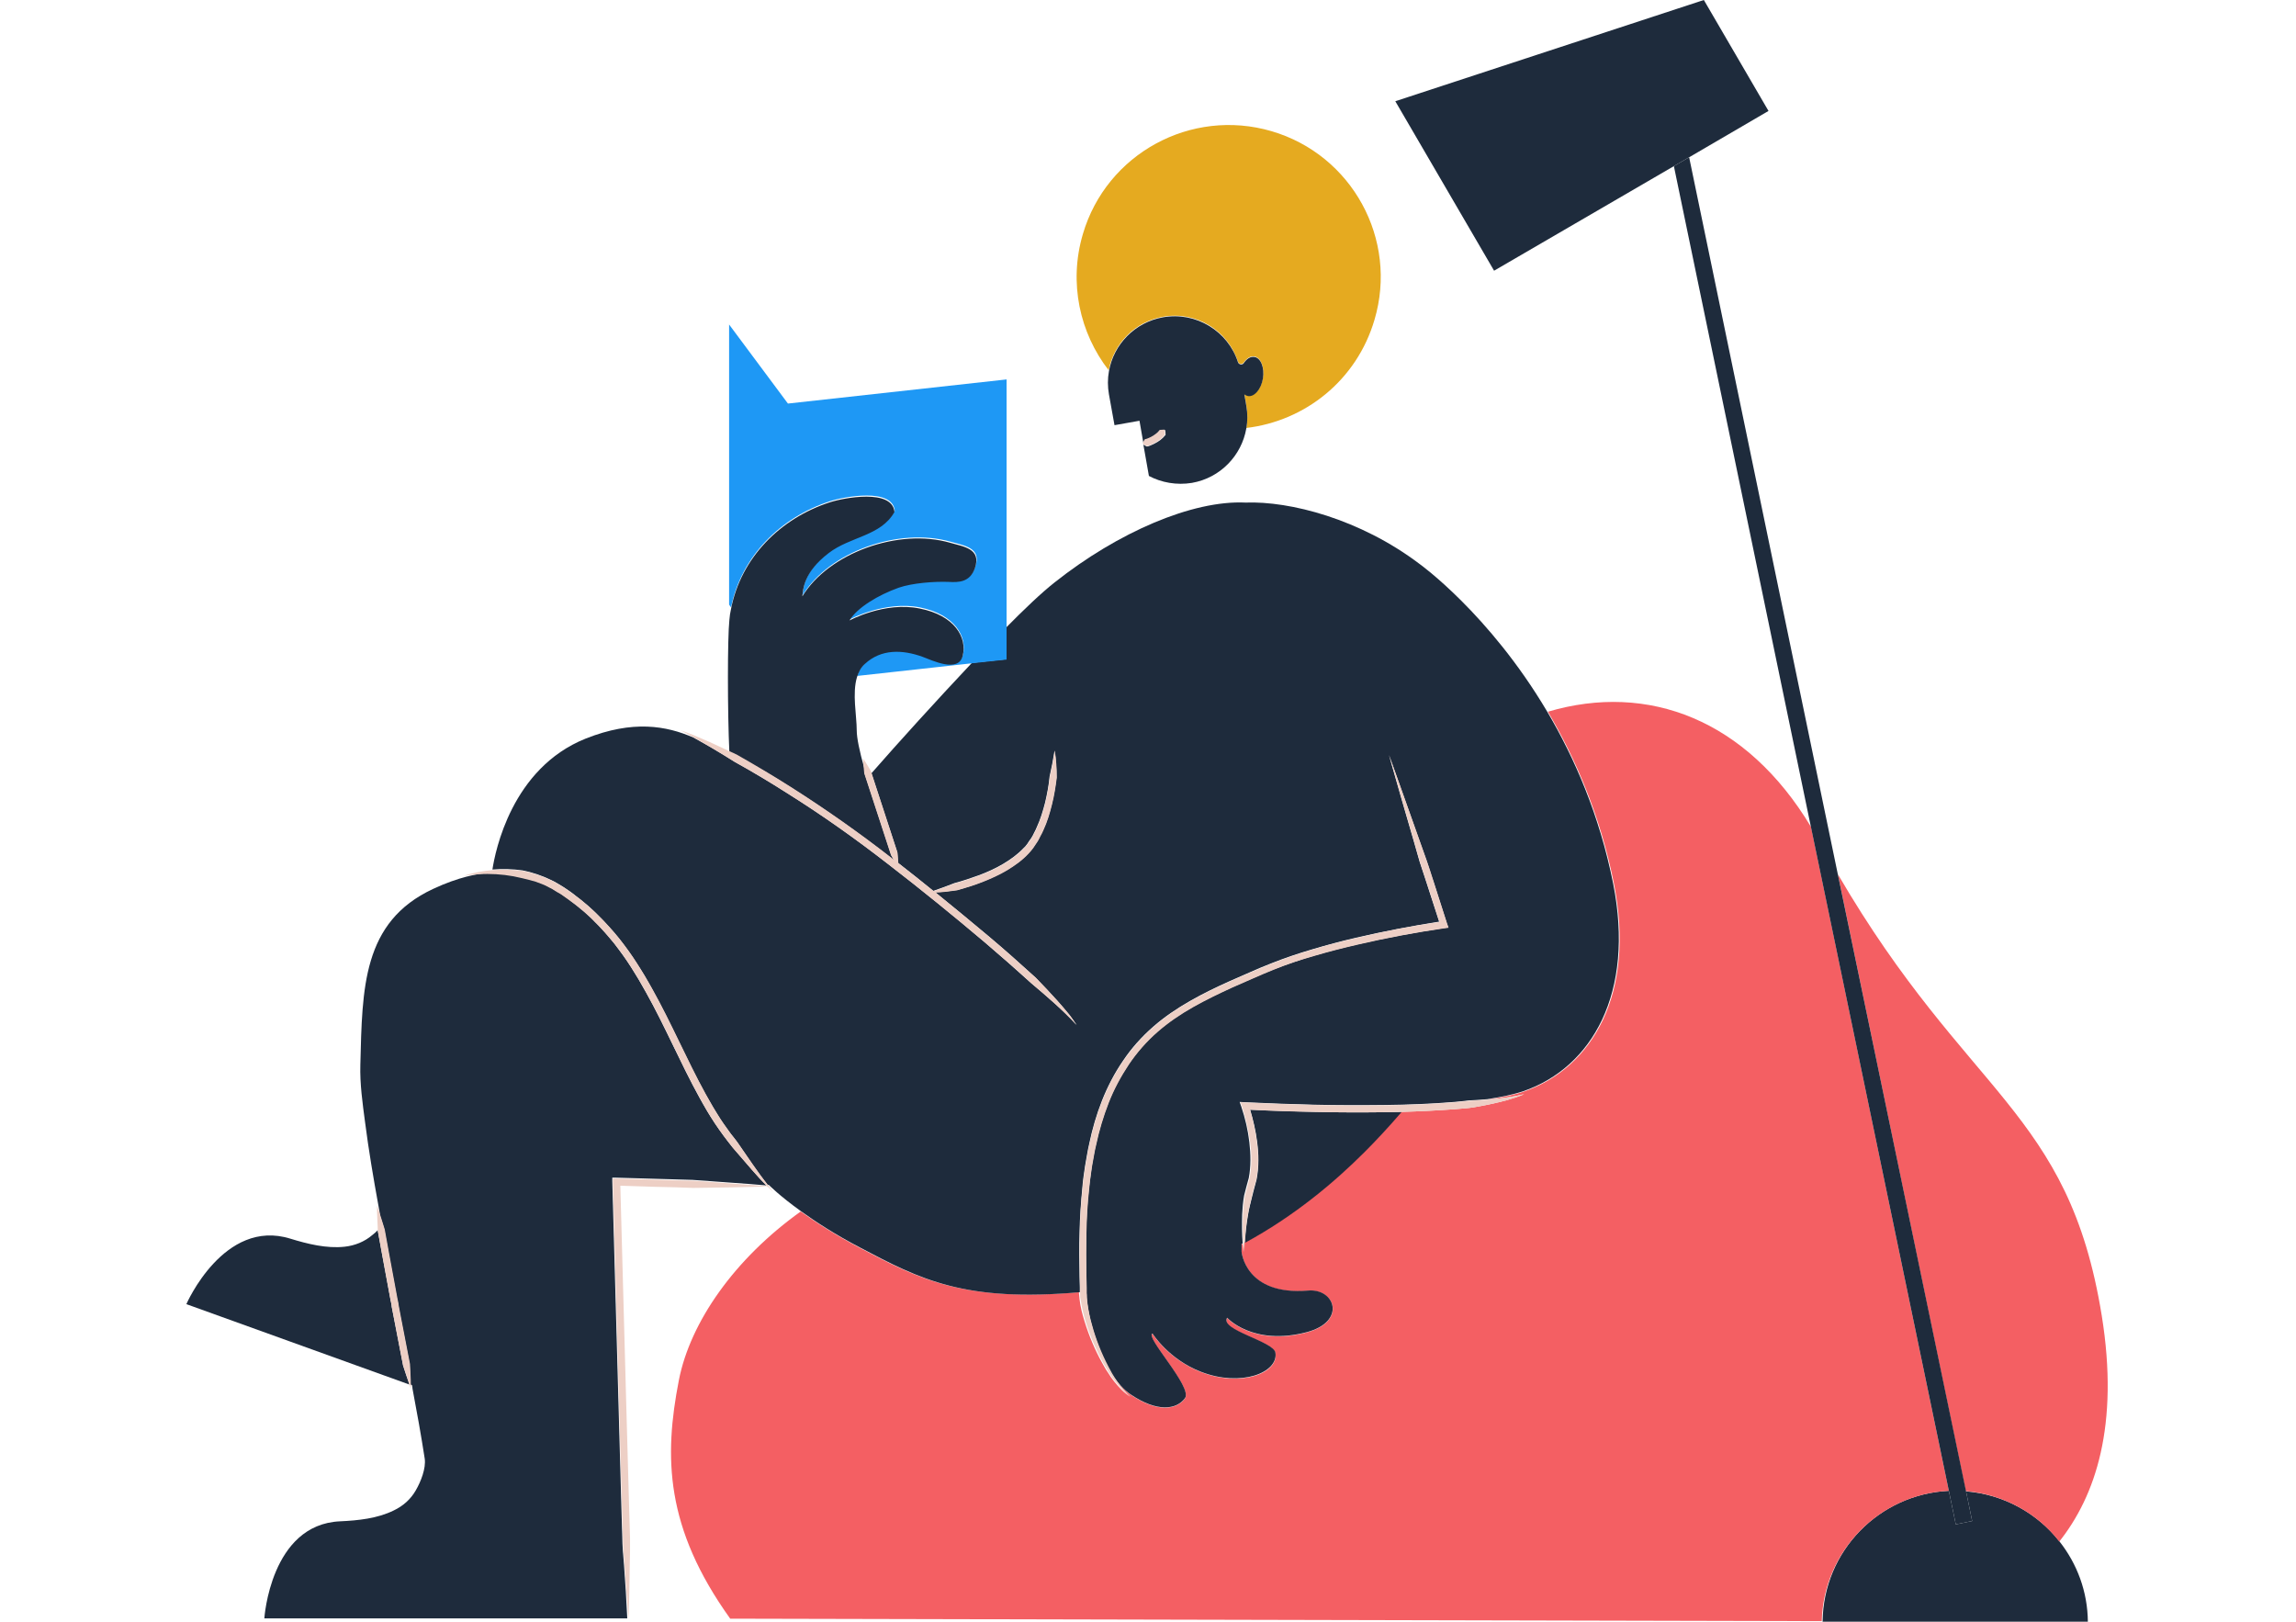 <svg width="1195" height="844" viewBox="0 0 1195 844" fill="none" xmlns="http://www.w3.org/2000/svg">
<path d="M1023.27 776.157L1026.45 791.603L1017.93 793.335L1014.32 775.869C978.07 777.601 949.043 807.193 948.609 843.857C948.609 843.857 948.609 843.856 948.609 844.001H1086.67C1086.53 828.267 1081.04 813.832 1071.94 802.284C1060.39 787.561 1042.91 777.745 1023.27 776.157Z" fill="#1E2B3C"/>
<path d="M605.338 164.844C622.668 161.813 639.131 172.062 644.33 188.229C644.763 189.528 646.496 189.816 647.363 188.662C648.807 186.497 650.829 185.198 652.851 185.486C656.172 186.064 658.194 190.971 657.328 196.601C656.461 202.23 652.995 206.273 649.529 205.84C648.807 205.695 648.229 205.406 647.652 204.973L648.663 210.892C649.385 214.934 649.385 218.975 648.663 222.728C679.279 219.119 706.14 197.9 715.382 166.432C727.802 124.572 703.685 80.546 661.804 68.276C619.924 56.006 575.878 79.968 563.602 121.829C556.093 147.234 562.014 173.361 577.033 192.704C579.632 178.991 590.464 167.443 605.338 164.844Z" fill="#E5AA20"/>
<path d="M1071.8 802.283C1090.57 778.61 1103.14 741.946 1093.89 684.64C1076.56 577.534 1024.14 570.894 956.555 454.982L1023.13 776.012C1042.91 777.744 1060.39 787.559 1071.8 802.283Z" fill="#F45F63"/>
<path d="M1014.32 775.869L942.549 430.301C909.045 374.583 857.922 354.951 805.644 370.397C819.941 394.647 832.938 424.383 840.014 459.892C851.423 517.054 828.895 555.594 793.369 568.008C788.458 569.741 781.96 571.04 774.595 572.194C774.884 572.194 775.172 572.194 775.317 572.194C781.382 571.617 787.303 570.895 793.224 569.452C787.592 571.906 781.671 573.349 775.606 574.648C772.573 575.37 769.54 575.803 766.507 576.38C763.475 576.813 760.442 576.958 757.409 577.246C747.878 577.968 738.491 578.401 728.96 578.69C722.172 586.773 715.529 593.846 709.608 599.62C694.011 615.21 673.216 632.821 647.365 646.822C647.221 648.41 647.221 649.998 647.221 651.585C647.077 650.142 646.932 648.699 646.788 647.255C646.643 647.399 646.499 647.4 646.21 647.544C646.066 650.142 646.21 651.585 646.21 651.585C646.21 651.585 648.088 674.537 680.87 671.794C695.167 670.639 700.799 687.961 680.148 693.446C651.987 700.808 638.701 685.94 638.701 685.94C634.513 692.291 662.818 698.21 663.829 704.128C665.562 714.665 645.921 722.171 625.126 714.088C608.085 707.448 599.853 694.168 599.853 694.168C595.665 695.756 620.938 722.171 616.75 727.801C612.273 733.863 602.308 735.163 588.589 725.924C584.834 723.471 581.368 719.429 578.191 714.521C578.913 715.82 579.779 717.119 580.646 718.418C582.812 721.594 585.267 724.626 588.3 726.935C584.978 724.914 582.379 722.027 579.924 718.996L578.191 716.686L576.602 714.232C575.447 712.644 574.581 710.912 573.57 709.18C569.815 702.396 566.782 695.178 564.472 687.672C563.316 683.919 562.305 680.166 561.872 676.125C561.728 675.114 561.728 674.104 561.583 673.093C561.583 672.949 561.583 672.66 561.583 672.516C501.362 677.712 478.4 665.732 447.496 649.42C434.643 642.636 424.389 635.996 416.735 630.511C382.22 655.194 359.259 688.106 353.338 718.274C345.539 758.259 346.117 795.067 380.054 842.413L948.181 843.712C949.047 807.337 978.075 777.601 1014.32 775.869Z" fill="#F45F63"/>
<path d="M942.548 430.443L1014.32 775.867L1017.93 793.334L1026.45 791.601L1023.28 776.156L956.556 455.127L879.15 81.844L871.207 86.463L942.548 430.443Z" fill="#1E2B3C"/>
<path d="M777.626 140.883L871.207 86.464L879.15 81.845L920.452 57.739L886.804 0L726.215 52.687L777.626 140.883Z" fill="#1E2B3C"/>
<path d="M207.333 697.921L204.878 685.218L203.867 680.022V679.733C202.711 680.021 203 679.877 203.867 679.733L203.722 678.867L203.433 677.279L203.289 676.846V676.701C201.989 676.99 202.423 676.846 203.289 676.701L198.957 653.317L196.646 640.614C196.646 640.47 196.646 640.326 196.646 640.182C195.635 641.192 194.769 642.058 193.758 642.78C189.714 646.244 184.66 648.265 179.316 648.842C169.929 649.853 160.109 647.399 151.155 644.657C116.496 633.83 97 678.722 97 678.722L213.109 720.583C211.954 717.263 210.799 713.943 209.788 710.623L207.333 697.921Z" fill="#1E2B3C"/>
<path d="M324.743 813.976L324.166 806.903C324.021 804.594 323.877 802.14 323.877 799.83C323.732 795.067 323.588 790.303 323.444 785.539L321.855 728.667L318.678 614.777V612.9H320.555L340.484 613.478C347.128 613.622 353.771 613.91 360.414 614.055L380.343 615.498C386.553 615.931 392.762 616.364 398.972 616.942C396.228 614.344 393.773 611.601 391.318 608.714L381.209 597.022C378.032 593.125 374.855 588.794 371.967 584.464C369.079 580.133 366.479 575.658 364.024 571.183C354.059 553.14 346.117 534.086 336.152 516.331C333.697 511.856 331.098 507.527 328.354 503.196C325.61 498.866 322.577 494.824 319.544 490.782C317.956 488.761 316.367 486.885 314.634 485.008C312.901 483.132 311.168 481.255 309.435 479.523C307.702 477.646 305.825 476.059 303.948 474.327C302.07 472.739 300.048 471.006 298.027 469.563C296.005 467.975 293.983 466.531 291.817 465.088C290.806 464.366 289.651 463.789 288.64 463.212L287.051 462.201L285.318 461.335C284.163 460.758 283.152 460.18 281.997 459.747L278.531 458.448C276.22 457.727 273.765 457.149 271.31 456.571C265.533 455.128 259.468 454.406 253.402 454.406C248.926 454.695 238.961 456.283 225.386 462.634C188.56 479.812 188.56 514.311 187.549 554.151C187.261 564.111 188.705 574.215 190.005 584.031C191.882 598.61 194.337 613.045 196.936 627.335C197.225 629.067 197.658 631.088 197.947 633.253C198.669 635.418 199.391 637.583 199.969 639.748L202.28 652.451L206.612 675.835C207.479 675.691 207.768 675.547 206.612 675.835L207.045 677.857L207.19 678.722V678.867C208.345 678.578 208.056 678.722 207.19 678.867L208.201 684.208L210.656 696.91L213.111 709.613C213.4 713.222 213.544 716.974 213.688 720.583L214.411 720.872C214.555 721.449 214.699 722.171 214.699 722.748C217.01 734.873 219.176 746.999 221.054 759.124C221.776 764.176 219.032 771.105 216.432 775.58C213.833 780.199 209.789 783.808 204.879 786.117C196.359 790.304 186.394 791.314 177.007 791.747C140.759 793.335 137.582 842.269 137.582 842.269H326.476C326.043 832.886 325.465 823.503 324.743 813.976Z" fill="#1E2B3C"/>
<path d="M684.623 578.688C673.358 578.399 661.95 578.111 650.685 577.533C652.274 583.018 653.574 588.504 654.296 594.133C655.162 600.629 655.307 607.268 654.007 613.908C653.14 617.373 652.274 620.115 651.552 623.291C650.83 626.322 649.963 629.353 649.53 632.529C648.663 637.293 648.23 642.057 647.941 646.82C673.792 632.818 694.587 615.208 710.184 599.618C715.961 593.844 722.604 586.771 729.536 578.688C726.792 578.688 724.048 578.832 721.448 578.832C708.884 578.977 696.753 578.976 684.623 578.688Z" fill="#1E2B3C"/>
<path d="M562.015 672.515C562.015 671.793 562.015 670.927 562.015 670.205L561.87 664.431C561.726 656.781 561.581 648.986 561.87 641.336C562.015 633.541 562.592 625.89 563.314 618.24C563.603 614.343 564.181 610.59 564.758 606.692L565.769 600.918C566.058 599.042 566.491 597.165 566.925 595.144C570.102 579.988 575.59 564.976 584.543 551.985C588.876 545.489 594.219 539.57 600.14 534.374C606.061 529.177 612.56 524.847 619.347 520.95C626.135 517.052 633.067 513.732 640.143 510.557L650.685 505.938C654.151 504.35 657.761 502.906 661.372 501.463C668.593 498.576 675.958 496.122 683.323 493.957C690.688 491.791 698.198 489.771 705.707 488.039C720.004 484.719 734.446 481.976 749.031 479.666L742.533 459.602C741.377 455.849 740.078 452.24 738.922 448.632L735.745 437.517C731.413 422.649 727.08 407.781 722.892 392.913C728.236 407.492 733.29 422.072 738.489 436.651L742.388 447.622C743.688 451.23 744.699 454.983 745.999 458.591L753.075 480.677L753.797 482.698L751.631 482.987C736.467 485.296 721.304 488.039 706.429 491.503C698.92 493.235 691.554 495.112 684.189 497.277C676.824 499.442 669.603 501.896 662.527 504.639C659.061 506.082 655.451 507.525 651.985 509.113L641.443 513.732C634.511 516.908 627.579 520.228 620.936 523.981C614.293 527.734 607.938 531.92 602.306 536.973C596.674 541.88 591.62 547.654 587.432 553.861C583.244 560.068 579.633 566.853 576.889 573.926C574.145 580.999 571.979 588.216 570.391 595.722C569.957 597.598 569.524 599.475 569.235 601.352L568.224 606.981C567.791 610.734 567.214 614.487 566.78 618.384C565.914 626.035 565.481 633.685 565.336 641.336C565.192 648.986 565.192 656.636 565.336 664.287L565.481 670.061C565.481 671.071 565.481 672.081 565.481 672.948C565.625 673.814 565.481 674.68 565.625 675.691C565.914 679.299 566.636 683.052 567.502 686.805C569.235 694.167 571.835 701.384 575.012 708.313C576.023 710.334 577.034 712.355 578.189 714.376C581.366 719.283 584.832 723.325 588.587 725.779C602.306 735.017 612.271 733.718 616.748 727.656C620.936 722.026 595.663 695.61 599.851 694.022C599.851 694.022 608.227 707.447 625.124 713.943C645.919 722.026 665.415 714.375 663.827 703.982C662.96 698.064 634.655 692.146 638.699 685.795C638.699 685.795 651.985 700.662 680.146 693.301C700.797 687.815 695.02 670.494 680.868 671.649C648.086 674.391 646.208 651.44 646.208 651.44C646.208 651.44 646.208 649.997 646.208 647.398C646.353 647.254 646.497 647.254 646.786 647.109C646.353 642.202 646.353 637.15 646.497 632.097C646.642 628.922 646.93 625.602 647.508 622.282C648.23 619.106 649.241 615.786 649.963 613.043C651.118 606.981 650.974 600.63 650.252 594.423C649.53 588.216 648.086 582.009 646.064 575.946L645.197 573.492L647.797 573.637C659.928 574.214 672.058 574.647 684.189 574.936C696.32 575.224 708.451 575.225 720.582 575.08C732.713 574.936 744.843 574.503 756.974 573.492C758.418 573.348 760.007 573.204 761.451 573.059C762.895 572.915 764.484 572.626 765.928 572.626C768.672 572.482 771.416 572.337 774.159 572.049C781.525 570.894 787.879 569.595 792.933 567.863C828.459 555.593 850.988 516.908 839.579 459.747C832.503 424.237 819.506 394.501 805.209 370.251C775.026 319.296 738.778 293.458 738.778 293.458C707.873 270.074 671.336 260.691 648.23 261.557C620.647 260.258 581.799 277.003 548.873 303.129C542.085 308.47 533.132 316.987 523.312 326.947V343.113L505.837 344.99C487.352 364.621 467.712 386.273 453.559 402.44L455.437 408.214L460.058 422.361L464.679 436.506L466.99 443.579C467.134 445.456 467.279 447.188 467.423 449.065C473.633 453.828 479.698 458.736 485.764 463.644C489.519 462.344 493.129 461.046 496.739 459.602C501.072 458.447 505.404 457.004 509.737 455.416C513.925 453.828 518.113 451.952 522.012 449.642C525.911 447.333 529.521 444.734 532.554 441.559L533.709 440.404L534.72 439.104C535.298 438.238 535.876 437.228 536.598 436.362C537.175 435.496 537.753 434.485 538.186 433.475C538.764 432.465 539.197 431.454 539.63 430.444C541.508 426.402 542.807 422.072 543.963 417.597C544.974 413.266 545.84 408.792 546.273 404.173C547.284 399.698 548.151 395.223 548.873 390.604C549.595 395.223 549.884 399.842 549.884 404.605C549.306 409.225 548.584 413.844 547.429 418.463C546.273 423.082 544.974 427.557 542.952 431.887C542.519 433.042 541.941 434.053 541.363 435.063C540.786 436.073 540.352 437.228 539.63 438.239C538.908 439.249 538.331 440.259 537.609 441.27L536.453 442.713L535.298 444.013C531.976 447.622 528.077 450.364 524.034 452.817C519.99 455.127 515.658 457.148 511.325 458.88C506.993 460.613 502.516 462.056 498.039 463.211C494.284 463.788 490.529 464.221 486.775 464.365C496.162 472.016 505.549 479.666 514.791 487.461C523.023 494.39 531.11 501.607 539.053 508.825C542.807 512.722 546.562 516.619 550.173 520.661C552.05 522.682 553.639 524.703 555.516 526.868L556.816 528.456L557.971 530.043L560.282 533.364C552.916 525.425 544.829 518.496 536.598 511.567C528.655 504.35 520.568 497.277 512.48 490.348C496.162 476.49 479.41 462.922 462.369 449.787C445.472 436.651 427.998 424.237 409.802 412.834C400.704 407.06 391.605 401.575 382.219 396.378C375.142 391.903 368.066 387.717 360.845 383.82C346.837 377.757 329.507 374.581 304.812 384.397C266.254 399.842 257.733 443.147 256.289 452.529C261.488 452.096 266.687 452.24 271.886 452.962C277.085 453.972 282.139 455.705 286.905 458.014L288.638 458.88L290.371 459.891C291.526 460.613 292.682 461.19 293.692 461.912C295.859 463.355 298.025 464.798 300.047 466.53C302.213 468.118 304.09 469.851 306.112 471.439C307.989 473.171 310.011 474.903 311.744 476.779C313.622 478.656 315.355 480.532 317.088 482.409C318.821 484.43 320.554 486.306 322.142 488.327C325.319 492.369 328.352 496.555 331.24 501.03C334.128 505.361 336.728 509.835 339.183 514.31C349.292 532.353 357.235 551.407 367.055 569.162C369.51 573.637 372.11 577.967 374.853 582.298C375.575 583.308 376.298 584.463 377.02 585.473C377.742 586.484 378.464 587.494 379.186 588.504C379.908 589.515 380.63 590.525 381.496 591.536C382.363 592.546 383.085 593.557 383.807 594.567C389.006 602.073 393.916 609.579 399.548 616.652C399.693 616.652 399.982 616.652 400.126 616.652C400.126 616.652 405.614 622.282 416.878 630.365C424.532 635.85 434.641 642.49 447.638 649.275C478.832 665.73 501.794 677.856 562.015 672.515Z" fill="#1E2B3C"/>
<path d="M203.869 679.734C203.147 680.023 202.714 680.023 203.869 679.734V679.734Z" fill="#EDCFC5"/>
<path d="M213.396 709.901L210.941 697.199L208.486 684.496L207.475 679.155C208.342 678.867 208.631 678.722 207.475 679.155V679.011V678.866L207.331 678L206.898 675.979C208.053 675.691 207.764 675.835 206.898 675.979L202.565 652.596L200.255 639.893C199.532 637.727 198.955 635.562 198.233 633.397C197.511 631.376 196.933 629.355 196.211 627.479C196.211 631.665 196.5 635.995 196.644 640.182C196.644 640.326 196.644 640.47 196.644 640.614L198.955 653.317L203.287 676.701C202.421 676.846 201.988 676.99 203.287 676.701V676.846L203.432 677.278L203.721 678.866L203.865 679.733V680.022L204.876 685.218L207.331 697.921L209.786 710.623C210.941 713.943 211.952 717.263 213.107 720.583C213.396 721.304 213.685 722.171 213.974 722.892C213.974 722.171 213.974 721.449 213.83 720.872C213.83 717.263 213.541 713.51 213.396 709.901Z" fill="#EDCFC5"/>
<path d="M432.043 260.836C439.12 258.526 464.681 253.618 465.692 265.888C458.616 278.446 442.73 278.735 431.466 287.252C418.468 297.212 418.18 305.873 417.746 309.77C431.466 287.252 467.569 274.26 494.719 281.911C501.651 283.931 511.183 284.942 507.572 295.046C504.973 302.552 499.052 302.552 493.853 302.264C486.343 301.975 474.935 302.841 467.858 305.295C457.316 309.048 446.196 315.544 442.297 322.328C442.297 322.328 460.638 312.513 478.834 316.121C497.174 319.874 503.384 331.422 501.218 340.66C499.052 349.754 485.044 342.97 480.278 341.238C469.88 337.629 458.76 337.196 450.24 344.991C448.218 346.867 446.918 349.176 446.196 351.775L506.417 345.135L523.891 343.258V327.092V197.467L410.092 210.026L379.477 168.887V314.678L380.487 316.121C385.831 289.561 406.193 269.208 432.043 260.836Z" fill="#1E98F5"/>
<path d="M411.826 409.947C430.022 421.495 447.641 433.909 464.682 447.189C464.97 447.333 465.115 447.477 465.404 447.766C464.97 446.9 464.393 446.034 463.96 445.313L461.649 438.24L457.028 424.093L452.406 409.947L450.096 402.875C449.951 401.864 449.951 400.709 449.807 399.699C447.352 391.038 445.908 383.965 445.908 380.212C445.908 372.417 443.453 360.869 446.052 352.353C446.919 349.755 448.074 347.3 450.096 345.568C458.616 337.629 469.736 338.062 480.134 341.815C484.9 343.547 498.908 350.476 501.074 341.238C503.385 331.855 497.03 320.307 478.69 316.699C460.349 312.946 442.153 322.905 442.153 322.905C446.052 316.265 457.172 309.626 467.714 305.873C474.791 303.419 486.199 302.553 493.709 302.841C498.908 303.13 504.829 303.13 507.428 295.624C510.894 285.519 501.507 284.509 494.575 282.488C467.57 274.693 431.322 287.829 417.603 310.348C418.036 306.45 418.325 297.789 431.322 287.829C442.586 279.168 458.472 279.024 465.548 266.466C464.537 254.196 438.976 259.104 431.9 261.414C406.049 269.786 385.687 290.283 380.488 316.843C380.055 318.72 379.766 320.741 379.621 322.617C378.611 332.288 378.611 369.819 379.621 391.904C381.066 392.626 382.51 393.347 383.954 393.925C393.485 398.544 402.728 404.174 411.826 409.947Z" fill="#1E2B3C"/>
<path d="M620.358 251.308C635.233 248.71 646.208 237.017 648.663 223.016C649.386 219.118 649.386 215.22 648.663 211.179L647.653 205.26C648.23 205.693 648.808 205.982 649.53 206.127C652.851 206.704 656.462 202.518 657.328 196.888C658.195 191.259 656.173 186.206 652.851 185.773C650.83 185.485 648.952 186.64 647.364 188.949C646.642 190.104 644.764 189.816 644.331 188.517C639.132 172.35 622.524 162.101 605.339 165.132C590.609 167.73 579.633 179.278 577.178 193.135C576.456 197.033 576.456 201.219 577.178 205.26L580.067 221.283L593.064 218.973L595.086 230.521L596.097 228.789C596.674 228.645 597.107 228.5 597.541 228.356C598.552 227.923 599.418 227.49 600.429 226.912C601.295 226.335 602.162 225.758 602.884 225.036C603.317 224.603 603.606 224.315 603.895 223.882C604.617 223.882 605.339 223.737 606.35 223.737C606.639 224.603 606.639 225.469 606.639 226.335C606.206 226.768 605.772 227.346 605.339 227.779C604.473 228.645 603.317 229.511 602.306 230.088C601.295 230.666 599.996 231.388 598.84 231.821C598.263 232.11 597.685 232.254 596.963 232.398C596.385 232.109 595.663 231.82 595.086 231.387L597.974 247.699C604.473 251.163 612.415 252.607 620.358 251.308Z" fill="#1E2B3C"/>
<path d="M598.552 231.677C599.707 231.244 600.862 230.667 602.018 229.945C603.173 229.223 604.184 228.501 605.05 227.635C605.484 227.202 605.917 226.769 606.35 226.192C606.35 225.326 606.35 224.46 606.061 223.594C605.05 223.594 604.328 223.738 603.606 223.738C603.317 224.171 602.884 224.46 602.595 224.893C601.873 225.614 601.007 226.192 600.14 226.77C599.274 227.347 598.263 227.78 597.252 228.213C596.819 228.358 596.241 228.502 595.808 228.646L594.797 230.378L594.941 231.1C595.519 231.533 596.097 231.821 596.819 232.11C597.396 232.11 597.974 231.822 598.552 231.677Z" fill="#EDCFC5"/>
<path d="M567.647 686.95C566.78 683.342 566.058 679.588 565.769 675.835C565.625 674.969 565.769 673.959 565.625 673.093C565.625 672.227 565.625 671.216 565.625 670.206L565.48 664.432C565.336 656.782 565.336 649.131 565.48 641.481C565.625 633.831 566.058 626.18 566.925 618.53C567.213 614.777 567.791 611.024 568.369 607.126L569.38 601.496C569.668 599.62 570.102 597.743 570.535 595.867C572.124 588.361 574.29 581.143 577.034 574.07C579.777 566.997 583.388 560.357 587.576 554.006C591.764 547.799 596.818 542.026 602.451 537.118C608.083 532.21 614.437 527.88 621.08 524.127C627.723 520.374 634.655 517.053 641.587 513.878L652.129 509.258C655.595 507.671 659.206 506.227 662.671 504.783C669.748 501.897 676.969 499.443 684.334 497.422C691.699 495.257 699.064 493.381 706.573 491.648C721.448 488.184 736.612 485.297 751.775 483.131L753.941 482.843L753.219 480.822L746.143 458.737C744.988 455.128 743.832 451.375 742.533 447.766L738.633 436.796C733.435 422.217 728.236 407.638 723.037 393.059C727.225 407.926 731.557 422.794 735.89 437.662L739.067 448.777C740.222 452.53 741.522 456.139 742.677 459.747L749.176 479.812C734.59 481.977 720.148 484.719 705.851 488.184C698.342 489.916 690.832 491.792 683.467 494.102C676.102 496.267 668.737 498.721 661.516 501.608C657.906 503.052 654.44 504.64 650.829 506.083L640.287 510.702C633.211 513.878 626.279 517.198 619.492 521.095C612.704 524.848 606.205 529.323 600.284 534.519C594.363 539.716 589.165 545.634 584.688 552.13C575.734 565.121 570.246 579.989 567.069 595.29C566.636 597.166 566.203 599.043 565.914 601.064L564.903 606.838C564.325 610.735 563.748 614.488 563.459 618.385C562.592 626.036 562.159 633.831 562.015 641.481C561.87 649.276 561.87 656.926 562.015 664.577L562.159 670.35C562.159 671.072 562.159 671.794 562.159 672.66C562.159 672.805 562.159 673.093 562.159 673.237C562.159 674.248 562.159 675.258 562.448 676.269C563.025 680.311 563.892 684.064 565.047 687.817C567.358 695.323 570.391 702.396 574.145 709.324C575.156 711.056 576.023 712.644 577.178 714.376L578.767 716.831L580.5 719.14C582.955 722.171 585.554 725.058 588.876 727.079C585.843 724.769 583.388 721.738 581.222 718.562C580.355 717.263 579.489 715.965 578.767 714.665C577.611 712.645 576.6 710.623 575.589 708.603C572.124 701.53 569.524 694.312 567.647 686.95Z" fill="#EDCFC5"/>
<path d="M761.883 573.204C760.438 573.349 758.85 573.493 757.406 573.637C745.275 574.648 733.144 575.081 721.013 575.225C708.882 575.369 696.752 575.369 684.621 575.081C672.49 574.792 660.359 574.359 648.228 573.782L645.629 573.637L646.495 576.091C648.373 582.01 649.817 588.216 650.683 594.568C651.55 600.774 651.55 607.126 650.395 613.188C649.673 616.075 648.662 619.395 647.94 622.426C647.362 625.602 647.073 628.922 646.929 632.242C646.64 637.295 646.784 642.202 647.218 647.254C647.362 648.698 647.506 650.141 647.651 651.585C647.651 649.997 647.795 648.409 647.795 646.822C648.084 642.058 648.662 637.15 649.384 632.531C649.961 629.355 650.683 626.324 651.405 623.293C651.983 620.117 652.994 617.374 653.861 613.91C655.16 607.27 655.016 600.63 654.149 594.135C653.427 588.505 652.272 583.02 650.539 577.535C661.803 578.112 673.212 578.545 684.476 578.689C696.607 578.978 708.882 578.978 721.013 578.834C723.757 578.834 726.501 578.689 729.101 578.689C738.632 578.401 748.019 577.968 757.55 577.246C760.583 576.957 763.616 576.813 766.648 576.38C769.681 575.802 772.714 575.225 775.746 574.648C781.667 573.349 787.733 571.905 793.365 569.451C787.444 570.895 781.379 571.616 775.458 572.194C775.169 572.194 774.88 572.194 774.736 572.194C771.992 572.482 769.248 572.627 766.504 572.771C764.915 572.915 763.327 573.06 761.883 573.204Z" fill="#EDCFC5"/>
<path d="M382.364 396.522C391.751 401.718 400.993 407.204 409.947 412.978C428.143 424.382 445.618 436.795 462.514 449.93C479.555 463.066 496.163 476.635 512.626 490.492C520.713 497.421 528.945 504.494 536.743 511.712C544.975 518.64 553.062 525.569 560.427 533.508L558.116 530.188L556.961 528.6L555.661 527.013C553.928 524.992 552.195 522.826 550.318 520.805C546.708 516.764 542.953 512.867 539.198 508.969C531.255 501.752 523.168 494.534 514.936 487.605C505.694 479.811 496.307 472.16 486.92 464.51C490.675 464.365 494.43 463.933 498.184 463.355C502.661 462.056 507.138 460.757 511.471 459.025C515.803 457.293 520.135 455.416 524.179 452.962C528.223 450.508 532.122 447.765 535.443 444.157L536.599 442.858L537.754 441.414C538.476 440.404 539.054 439.393 539.776 438.383C540.498 437.372 540.931 436.362 541.509 435.207C542.086 434.197 542.664 433.042 543.097 432.032C545.119 427.701 546.419 423.227 547.574 418.607C548.73 413.988 549.452 409.369 550.029 404.75C550.029 399.987 549.74 395.367 549.018 390.748C548.296 395.367 547.43 399.842 546.419 404.317C545.986 408.792 545.119 413.266 544.108 417.741C543.097 422.072 541.653 426.402 539.776 430.588C539.343 431.598 538.909 432.609 538.332 433.619C537.754 434.63 537.321 435.64 536.743 436.506C536.165 437.373 535.588 438.383 534.866 439.249L533.855 440.548L532.7 441.703C529.667 444.879 526.056 447.477 522.157 449.787C518.258 452.096 514.214 453.973 509.882 455.561C505.694 457.148 501.361 458.592 496.885 459.747C493.274 461.19 489.52 462.489 485.909 463.788C479.844 458.88 473.634 453.972 467.569 449.209C467.424 447.332 467.28 445.6 467.135 443.724L464.825 436.651L460.203 422.504L455.582 408.359L453.705 402.585L453.271 401.286C451.972 399.121 450.672 396.811 449.228 394.79C449.228 396.378 449.372 397.822 449.517 399.265C449.661 400.275 449.661 401.43 449.806 402.44L452.116 409.513L456.737 423.66L461.359 437.805L463.669 444.878C464.103 445.744 464.68 446.611 465.114 447.333C464.825 447.188 464.68 447.044 464.391 446.755C447.351 433.475 429.732 421.061 411.536 409.513C402.438 403.739 393.195 398.254 383.808 392.913C382.364 392.191 380.92 391.47 379.476 390.892C376.01 389.305 372.688 387.717 369.222 386.129C364.312 383.964 359.258 381.799 354.203 380.066C356.369 381.221 358.536 382.376 360.702 383.531C368.211 387.861 375.288 392.047 382.364 396.522Z" fill="#EDCFC5"/>
<path d="M384.096 594.858C383.374 593.848 382.507 592.837 381.785 591.827C380.918 590.816 380.196 589.806 379.474 588.795C378.752 587.785 378.03 586.774 377.308 585.764C376.586 584.753 375.864 583.743 375.142 582.589C372.398 578.403 369.799 573.928 367.344 569.453C357.523 551.554 349.581 532.644 339.472 514.601C337.016 510.126 334.273 505.651 331.529 501.321C328.785 496.99 325.752 492.804 322.431 488.618C320.842 486.597 319.109 484.576 317.376 482.7C315.643 480.823 313.91 478.803 312.033 477.07C310.155 475.194 308.278 473.461 306.401 471.729C304.379 469.997 302.501 468.265 300.335 466.822C298.313 465.234 296.147 463.79 293.981 462.202C292.97 461.48 291.67 460.903 290.659 460.181L288.926 459.171L287.193 458.305C282.428 455.996 277.373 454.264 272.174 453.253C266.975 452.531 261.632 452.387 256.578 452.82C251.379 453.253 246.324 454.119 241.414 455.851C245.458 455.129 249.646 454.841 253.689 454.841C259.755 454.841 265.82 455.563 271.597 457.006C274.052 457.584 276.507 458.161 278.817 458.883L282.283 460.181C283.439 460.615 284.594 461.192 285.605 461.769L287.338 462.636L288.926 463.646C289.937 464.367 291.093 464.801 292.104 465.523C294.125 466.966 296.292 468.41 298.313 469.998C300.335 471.441 302.213 473.173 304.234 474.761C306.112 476.493 307.989 478.081 309.722 479.957C311.6 481.69 313.188 483.566 314.921 485.442C316.51 487.319 318.243 489.34 319.831 491.216C323.008 495.114 325.897 499.3 328.64 503.63C331.384 507.816 333.984 512.291 336.439 516.766C346.403 534.521 354.346 553.575 364.311 571.618C366.766 576.093 369.365 580.567 372.254 584.898C375.142 589.228 378.319 593.414 381.496 597.456L391.605 609.148C394.06 611.891 396.66 614.778 399.259 617.376C393.049 616.798 386.839 616.365 380.63 615.932L360.7 614.489C354.057 614.345 347.414 614.2 340.771 613.912L320.842 613.334H318.965V615.211L322.142 729.101L323.73 785.974C323.875 790.738 324.019 795.501 324.164 800.265C324.164 802.574 324.308 805.028 324.452 807.337L325.03 814.41C325.752 823.937 326.33 833.32 327.196 842.847C327.485 833.32 327.63 823.793 327.774 814.41L327.918 807.337C327.918 805.028 327.918 802.574 327.918 800.265C327.774 795.501 327.63 790.738 327.485 785.974L325.897 729.101L322.864 617.088L340.916 617.665C347.559 617.809 354.202 617.953 360.845 618.242L380.774 617.954C386.984 617.809 393.338 617.665 399.548 617.52C400.559 618.531 401.425 619.397 402.436 620.263C401.714 619.397 400.992 618.386 400.27 617.52C400.414 617.52 400.703 617.52 400.848 617.52C400.703 617.52 400.414 617.52 400.27 617.52C394.205 609.87 389.295 602.22 384.096 594.858Z" fill="#EDCFC5"/>
</svg>
